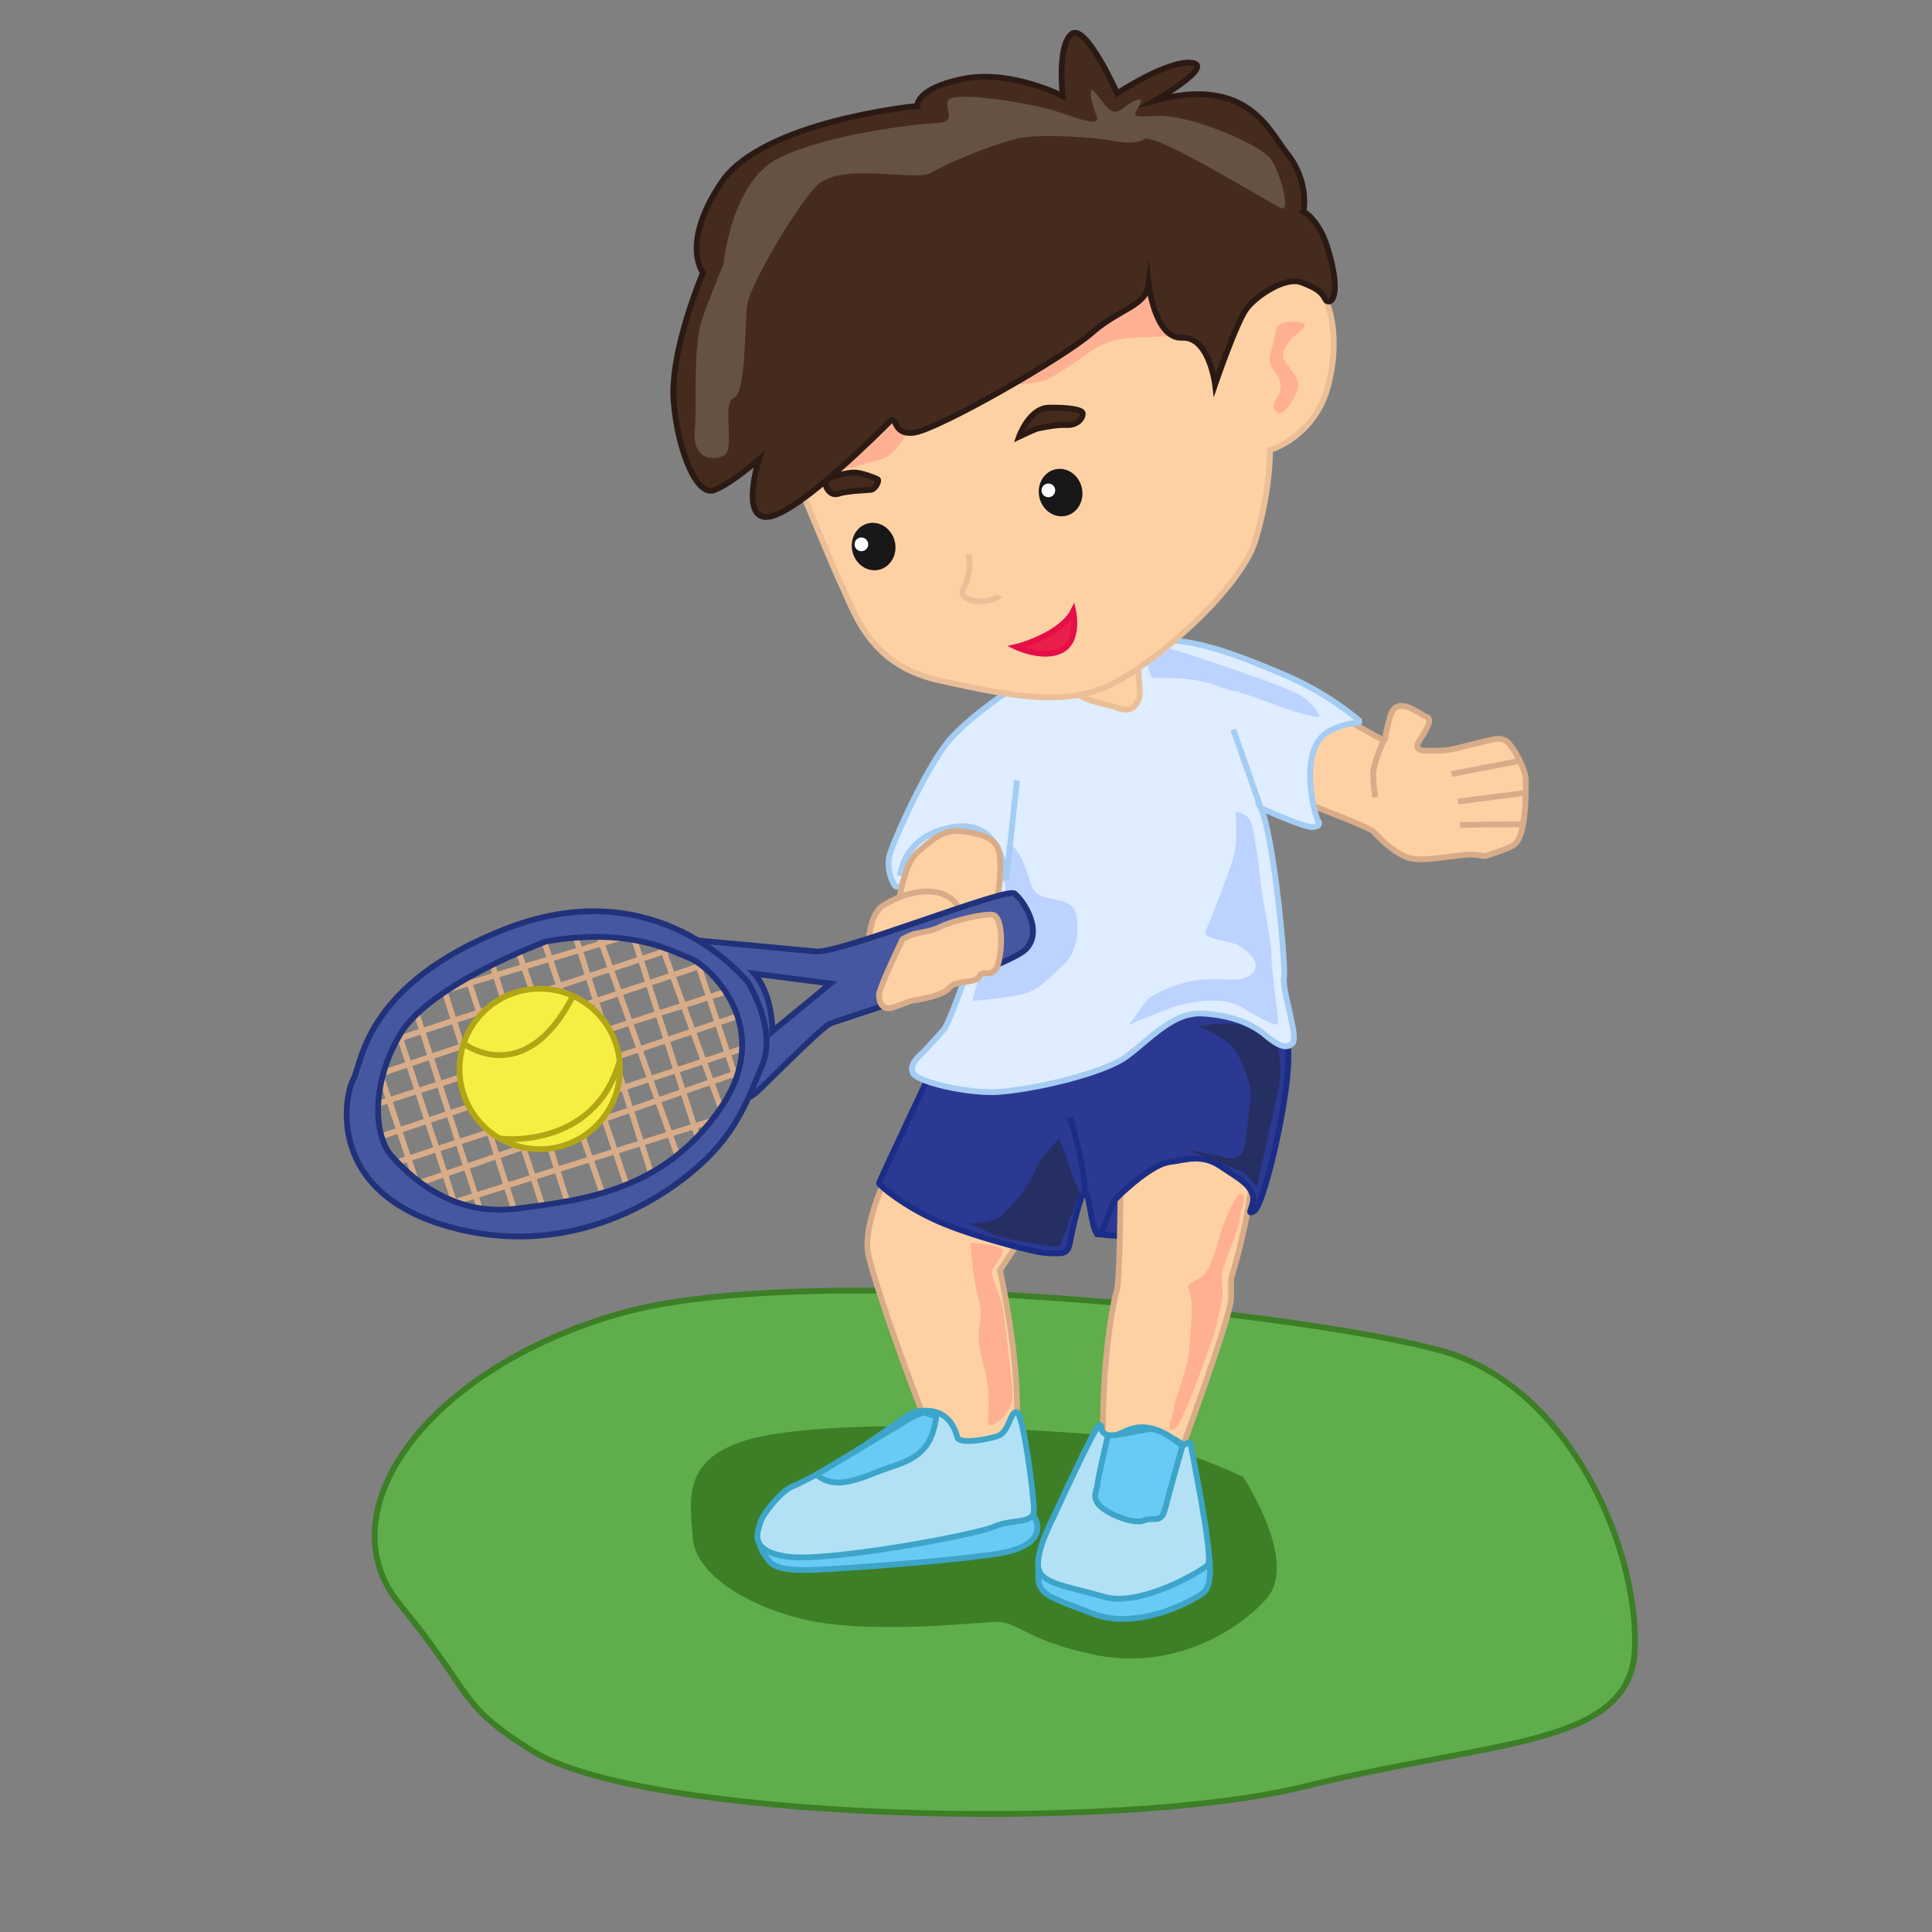 <svg xmlns="http://www.w3.org/2000/svg" viewBox="0 0 1000 1000"><rect x="0" y="0" width="1000" height="1000" fill="#808080" stroke="none"/><defs><style>.cls-1{fill:#60ad4b;stroke:#3c7f26;}.cls-1,.cls-10,.cls-12,.cls-13,.cls-14,.cls-15,.cls-16,.cls-20,.cls-3,.cls-4,.cls-5,.cls-6,.cls-9{stroke-miterlimit:10;stroke-width:3px;}.cls-2{fill:#3c7f26;}.cls-3{fill:#2c3992;stroke:#1b2d87;}.cls-15,.cls-4{fill:#fed1a5;}.cls-4,.cls-9{stroke:#d8ac88;}.cls-5{fill:#67cbf5;}.cls-5,.cls-6{stroke:#3da5c9;}.cls-6{fill:#b2e1f5;}.cls-7{fill:#ffb092;}.cls-8{fill:#252f64;}.cls-14,.cls-9{fill:none;}.cls-10{fill:#deedff;stroke:#a5ccf2;}.cls-11{fill:#bcd2ff;}.cls-12{fill:#4557a0;stroke:#21327a;}.cls-13{fill:#f7ee44;}.cls-13,.cls-14{stroke:#b2a614;}.cls-15{stroke:#eabf98;}.cls-16{fill:#452b1e;stroke:#2b1a13;}.cls-17{fill:#655244;}.cls-18{fill:#191818;}.cls-19{fill:#fff;}.cls-20{fill:#ea1f4b;stroke:#e50e47;}</style></defs><title>tennis</title><g id="Layer_2" data-name="Layer 2"><path class="cls-1" d="M275.41,906.18c57.27,35.7,302,42.76,400.3,18.4s169.35-20,170.55-72.38-34.11-133.38-98.12-152.44S421,651.34,320.82,679.9s-153.07,102.86-114,150.4S236.24,881.75,275.41,906.18Z"/><path class="cls-2" d="M643.5,764.5s29,44,12,63-51,37-89,29-39-18-53-17-65,6-96-1-58-24-59-43-8-45,41-53,128-3,167,0S643.5,764.5,643.5,764.5Z"/><path class="cls-3" d="M568.07,632.21v6.58a151.1,151.1,0,0,0,15.36,1.1c6.59,0,2.2-28.54,2.2-28.54l-12.07-1.1Z"/><path class="cls-4" d="M580.14,592.69s0,69.15-2.19,75.74-8.79,43.9-6.59,86.71,38.42,0,38.42,0,27.44-73.54,27.44-83.42v-9.88s14.26-45,11-72.44S580.14,592.69,580.14,592.69Z"/><path class="cls-5" d="M625.59,803.7s2.85,16.2-2.64,20.59-34,19.75-57.08,11-28.54-9.88-28.54-19.75S541.26,794,541.26,794l32.3-3.72Z"/><path class="cls-6" d="M545,785.87s22-48.29,24.14-48.29-1.09,4.39,5.49,5.48,13.17-11,31.83,1.1c0,0,6.34,3.37,5.92,3.88s4-2.78,4-.59,12.08,59.28,8.78,62.57S590,832,571.36,826.48s-32.93-6.58-34-15.36S545,785.87,545,785.87Z"/><path class="cls-4" d="M467.09,592.69S445.14,630,449.53,649.77s34,101,38.41,105.37,37.32,12.07,38.42-20.86-8.78-76.83-8.78-76.83l17.56-26.34Z"/><path class="cls-5" d="M535.14,784.77s11,15.37-20.86,19.76-84.51,7.68-86.71,7.68-23.05,2.2-28.53-3.29a24.63,24.63,0,0,1-6.59-12.07l97.69-13.17Z"/><path class="cls-6" d="M472.58,731c-1.52.36-29.64,20.86-37.32,25.25s-19.76,11-25.25,13.17-15.36,14.27-16.46,18.66-6.59,14.27,13.17,17.56,97.69-11,107.56-15.37,20.86-1.1,20.86-8.78-5.49-49.39-8.78-50.49-4,10.1-9.67,12.18-20,4.28-21.06,1S491.23,726.6,472.58,731Z"/><path class="cls-7" d="M502.21,643.18s1.1,17.56,4.39,29.64-3.29,14.27,2.2,32.93,1.09,30.73,3.29,31.83S525.26,731,524.16,720s-4.39-40.61-5.49-45-5.48-14.27-5.48-16.46,7.68-9.88,5.48-12.07S502.21,643.18,502.21,643.18Z"/><path class="cls-7" d="M616.36,671.72c1.1,2.2,0,18.66-1.1,28.54s-6.58,22-7.68,28.54-4.39,12.07,0,11,17.56-40.61,19.76-46.1,5.49-20.85,5.49-25.24-1.1-6.59,0-11,8.78-22,8.78-26.34S646,619,642.7,617.94s-9.87,16.46-12.07,24.14-4.39,15.37-8.78,18.66-7.68,3.3-6.59,6.59A17.25,17.25,0,0,1,616.36,671.72Z"/><path class="cls-3" d="M485.75,546.59S455,611.35,455,612.45s13.18,12.07,30.74,19.76,50.49,16.46,57.07,16.46,9.88,1.1,11-5.49,5.49-25.24,7.68-26.34,3.29,19.76,6.59,21.95,5.49-14.27,9.88-18.66,18.65-17.56,27.44-18.66,16.46-4.39,26.34,2.2,14.27,8.78,16.46,14.27-4.39,12.07,1.1,8.78,22-74.64,16.46-88.91-27.44-29.63-27.44-29.63L551.6,517Z"/><path class="cls-3" d="M553.8,578.42s7.68,24.15,7.68,38.42"/><path class="cls-8" d="M548.31,589.4s5.49,14.27,6.59,18.66,5.48,8.78,3.29,12.07-6.59,18.66-7.68,19.76-1.1,5.49-3.3,5.49-30.73-4.39-34-6.59-12.08-5.49-12.08-5.49,13.17,0,17.56-4.39,12.08-12.07,16.47-21.95S548.31,589.4,548.31,589.4Z"/><path class="cls-8" d="M619.65,531.23s16.47,5.49,20.86,14.27,7.68,17.56,6.58,25.24-2.19,20.86-3.29,24.15-4.39,5.49-8.78,4.39-20.85-4.39-20.85-4.39,27.44,11,29.63,12.07,6.59,7.68,6.59,7.68l11-49.39a52.61,52.61,0,0,0,0-23c-1.09-4.39-11-7.68-17.56-11S619.65,531.23,619.65,531.23Z"/><path class="cls-5" d="M484.65,733.19s-1.1,9.87-5.49,15.36-8.78,7.69-18.66,11-15.36,6.58-24.15,7.68-13.7-4-13.7-4l49.93-30,5.48-2.2Z"/><path class="cls-5" d="M573.47,742.8s-5.4,23.31-5.4,25.51-3.3,6.58,1.09,11,17.57,9.87,23.05,7.68,8.79,2.19,11-6.59S612,748.55,612,748.55s-11-9.88-17.56-8.78S575.58,743.64,573.47,742.8Z"/></g><g id="Layer_3" data-name="Layer 3"><path class="cls-4" d="M676.73,416s31.83,12.07,34,14.27,12.07,13.17,20.85,14.27,21.95-2.2,29.64-2.2,4.39,2.2,13.17-1.1,11-3.29,13.17-11,2.19-19.76,2.19-26.34c0-6.4-7.68-19.76-11-20.86s-3.3-1.1-16.47,2.2-13.17,3.29-18.66,3.29-13.17,1.1-8.78-5.49,6.59-11,3.3-12.07-15.37-12.08-18.66,0-2.2,12.07-3.3,12.07-27.44-15.37-27.44-15.37S668,385.25,666.85,394,676.73,416,676.73,416Z"/><path class="cls-9" d="M716.24,383.05s-5.48,12.07-5.48,17.56a88.15,88.15,0,0,0,1.09,12.08"/><line class="cls-4" x1="786.7" y1="393.78" x2="751.37" y2="400.61"/><line class="cls-4" x1="788.69" y1="410.49" x2="754.66" y2="414.88"/><line class="cls-4" x1="787.82" y1="426.61" x2="755.76" y2="426.95"/><path class="cls-10" d="M489,532.32s-8.78,9.88-11,12.08-7.68,6.58-5.48,11,25.24,9.88,40.61,9.88,57.07-8.78,70.24-18.66,24.15-23.05,39.52-22,25.24,5.49,31.83,11,11,7.68,14.27,4.39-5.49-27.44-4.39-34-5.49-74.63-12.08-87.81c0,0,21.95,9.88,26.35,9.88s4.39-2.19,3.29-3.29-12.08-39.51,7.68-47.2c0,0,7.18-3.59,12.83-3.22a.9.9,0,0,0,.63-1.59,154.19,154.19,0,0,0-36.51-22.63c-23.05-9.88-42.81-17.56-60.37-18.66s-47.19,5.49-62.56,13.17S504.41,368.78,492.33,382s-29.63,52.69-31.83,60.37,2.2,16.47,3.29,16.47,49.4,6.58,49.4,6.58S495.63,520.25,489,532.32Z"/><path class="cls-11" d="M639.41,420.37s2.2,15.37-2.19,27.44-11,29.63-13.18,34,14.27,5.49,17.57,7.69,12.07,8.78,6.58,14.27-14.27,2.19-26.34,3.29-25.25,7.68-27.44,9.88-8.78,12.07-9.88,13.17,17.56-7.68,26.34-9.88,23-4.39,31.83,1.1,17.57,9.88,18.66,8.78-3.29-26.34-3.29-35.12-4.39-27.44-5.49-37.32-3.29-28.54-5.49-32.93S639.41,420.37,639.41,420.37Z"/><path class="cls-11" d="M502.21,450c3.29-3.29,15.37-20.85,23.05-11s6.59,18.66,11,23.05,16.46,2.19,19.75,8.78,2.2,21.95-5.48,28.54-12.08,13.17-22,15.36-25.24,3.3-25.24,3.3,7.68-28.54,11-35.13,7.69-24.14,5.49-26.34S502.21,450,502.21,450Z"/><line class="cls-10" x1="638.31" y1="377.56" x2="652.58" y2="418.17"/><path class="cls-10" d="M526.36,403.91l-5.49,51.58s-1.1-31.83-27.44-27.44S466,453.3,466,453.3"/><path class="cls-11" d="M681.12,371c-13.17-2.2-31.83-11-41.71-13.17s-13.17-5.49-27.44-6.59-15.37,1.1-16.46-2.2-6.59-18.65,14.27-12.07,52.68,17.56,61.46,21.95A26.91,26.91,0,0,1,683.32,371Z"/><path class="cls-4" d="M463.79,477.44s2.2-28.53,11-36.22,14.27-12.07,23.05-11,16.36,3.14,18.61,8.7,1.15,17.64.05,24.23-6.22,19.21-9.69,21.68-17.75,5.76-23.24,3.56S463.79,477.44,463.79,477.44Z"/><path class="cls-4" d="M449.53,493.91s-1.1-19.76,7.68-25.25,22-9.87,31.83-5.48,8.78,14.26,8.78,19.75S449.53,493.91,449.53,493.91Z"/><path class="cls-12" d="M525.12,462.47c-4.33-3.37-90.41,31.16-102.63,30-28.49-2.71-73.43-6.8-73.43-6.8s10.92,3.48,14.15,6.84,15.11,14.54,23.57,32.25-6.25,42.71-6.25,42.71,4.31,4.46,12.13-3.08,32.42-32.35,36.85-34.47,92.73-29.08,101.69-38.8S529.45,465.84,525.12,462.47ZM399.8,533.78s.33-18.66-9.35-29.81l39.43,5.1Z"/><line class="cls-9" x1="195.98" y1="553.18" x2="219.03" y2="622.33"/><line class="cls-9" x1="204.76" y1="530.13" x2="236.59" y2="626.72"/><line class="cls-9" x1="213.54" y1="518.06" x2="249.76" y2="630.01"/><line class="cls-9" x1="228.91" y1="509.27" x2="267.32" y2="630.01"/><line class="cls-9" x1="240.98" y1="502.69" x2="282.69" y2="630.01"/><line class="cls-9" x1="254.15" y1="497.2" x2="294.76" y2="625.62"/><line class="cls-9" x1="267.32" y1="489.52" x2="313.42" y2="622.33"/><polyline class="cls-9" points="325.5 616.84 279.4 480.74 295.86 478.54 337.57 609.16 351.84 601.47 307.94 478.54 325.5 477.44 362.81 593.79 374.89 578.42 340.86 485.13 358.7 491.25 383.21 565.1"/><path class="cls-9" d="M223.42,514.76c3.29-1.09,109.76-32.93,109.76-32.93l20.64,7.31L199.27,540l-11,18.66L370.5,497.2l11,14.27L187.2,574l3.29,16.47,198.67-67L392.45,540,199.27,603.67l11,11,177.42-61.46-10.59,24.15L224.52,625.62"/><path class="cls-12" d="M387,508.18c-7.68-8.78-51.58-56-125.12-27.44s-74.64,70.24-79,77.93-15.37,59.27,51.59,76.83,116.34-20.86,131.71-36.22S387,569.64,394.65,551,387,508.18,387,508.18ZM372.69,574c-29.63,42.81-71.34,47.2-105.37,51.59s-56-17.56-64.75-27.44-11-36.22,4.39-62.56,75.73-48.3,75.73-48.3c43.9-7.68,65.86,5.49,74.64,8.78S402.33,531.23,372.69,574Z"/><path class="cls-4" d="M467.09,486.23S455,511.47,455,514.76s1.1,8.78,7.69,6.59l8.78-3.29s16.46-2.2,19.75-6.59,13.66-2.2,15.61-6,5.25.55,8.54-3.84,4.84-27.83-2-28.18-22.18,4-26.57,6.23-9.88,2.91-13.17,3.65A23.06,23.06,0,0,0,467.09,486.23Z"/></g><g id="Layer_4" data-name="Layer 4"><circle class="cls-13" cx="279.36" cy="553.28" r="41.52"/><path class="cls-14" d="M240,540.19s31.54,24.09,56.6-24.7"/><path class="cls-14" d="M258.39,589.12c-.44.52,49.27,6.34,62.29-39.92"/><path class="cls-15" d="M585.63,299.63S590,356.71,590,358.9s-2.2,11-11,7.69-24.14-3.3-27.44-16.47-2.19-28.54-2.19-28.54l15.36-26.34Z"/><path class="cls-15" d="M397.08,210.47s31.74,78.11,38.54,92.46,14.62,41.23,50,49.09,63.37,13.56,86.46,3.67,69.82-49.95,77.77-76.21S657.34,233,657.34,233a47.85,47.85,0,0,0,30.27-34c6.83-27.13-.58-46.47-6.05-49.86s-18-6.91-30.91,3.75c0,0-44.93-11.75-114.62-2.28S397.08,210.47,397.08,210.47Z"/><path class="cls-7" d="M625.35,173.67c-7.23-1.15-21.19.55-32.28.88s-18.07,1.18-24.68,5S546,195.44,540.16,197.16s-35,3.24-38.89,4.72-23.47,15-28.1,18.58-9.27,15.3-17.13,17.26-17.4,5.12-22.92,6.31-7.26,3.42-13.13,5.15S480.3,179.13,481.3,179s62.27-28.8,67.89-32.52,69.47-19.56,69.47-19.56Z"/><path class="cls-16" d="M550.11,49.74s-27-13.93-51.68-8.91-23.6,14-23.6,14-80,7.68-101.43,39.62-9.52,46.69-9.52,46.69-17.34,40.55-15.19,66.6,12,49.13,20.77,46,23.35-16,23.35-16-10.21,32.61,5.63,29.68,57.34-44.4,61.85-49,.84,7,12.81,5.52S550.36,185.3,565,172.39s28.2-13.72,29.55-25.43c0,0,3.2,28.54,17.28,27.85S628.93,199,628.93,199s11.21-32.73,16.46-39.44,20-16.45,28.07-13.45,10.66,5.13,12.48,8.74,9.55.66,1.18-26.66c-4.48-14.63-12.39-18.73-12.39-18.73S677.9,93.94,666,79.19C657,68,646,39.12,597.94,52c0,0,31.21-18,18.88-19.49s-38.55,15.81-38.55,15.81-16.69-37.44-23.94-30.49S550.11,49.74,550.11,49.74Z"/><path class="cls-17" d="M374.49,136.82s3.89-43,28.73-55.09,68.71-17.45,81.8-18-.34-11.09,8.52-13.18,40.85,3.14,52.43,6.8,24.38,9.18,21.54,2.44-5.29-18.58.79-10.21,8.31,10.12,12.93,6.52,11.24-7.43,8.85-2.08-7.25,7,8.83,6,54.39,14.65,59.47,23.14,9.25,26.2,5,24.69S597.88,68.23,592.26,72s-19.19.3-19.19.3-32.87-4.11-47.59-.3-34.93,12.34-43.42,17.41-47.32-6.4-59.83,7.26S388.9,147.21,387,156.55s-.42,46.59-7.15,49.43,1.27,27.17-5.47,30-16.08.94-14.78-13.38-1.21-43.37,4.07-58.17S374.49,136.82,374.49,136.82Z"/><path class="cls-7" d="M659.22,211.05c-1.13-3,7-9,2.06-16.44s-5-7.5-2.81-14.84.54-12.21,7.52-13.05,12.21.54,7.58,4.14-10.87,10.42-9.39,14.29,8.31,10.12,7.79,14.23-3,8.46-5.64,11.82S660.7,214.91,659.22,211.05Z"/><path class="cls-16" d="M527.48,226s5.28-14.81,15.38-15,17.31.93,17.55,2.93-2.26,6.34-8.37,6.07-14,1.7-15,1.82S527.48,226,527.48,226Z"/><path class="cls-16" d="M454.26,248.05s-8.58-4-13.57-3.41-11.73,2.44-13.1,4.12,1.47,8.42,6.34,6.82,14.95-1.81,16.95-2.06S455.38,248.93,454.26,248.05Z"/><ellipse class="cls-18" cx="548.95" cy="255" rx="11.26" ry="12.34" transform="translate(-42.55 126.57) rotate(-12.67)"/><circle class="cls-19" cx="542.64" cy="253.82" r="3.54"/><ellipse class="cls-18" cx="452.17" cy="282.93" rx="11.26" ry="12.34" transform="translate(-51.03 106.03) rotate(-12.67)"/><circle class="cls-19" cx="445.85" cy="281.75" r="3.54"/><path class="cls-15" d="M501.47,286.85c.72,6,.21,10.09-1.3,14.32s-4.26,6.59,1.09,9,15.2.18,16-1.94"/><path class="cls-20" d="M526,334.86c2.19-.48,23.39-6.58,29.48-18.52,0,0,3.41,15.35-6.09,20.23S526,334.86,526,334.86Z"/></g></svg>